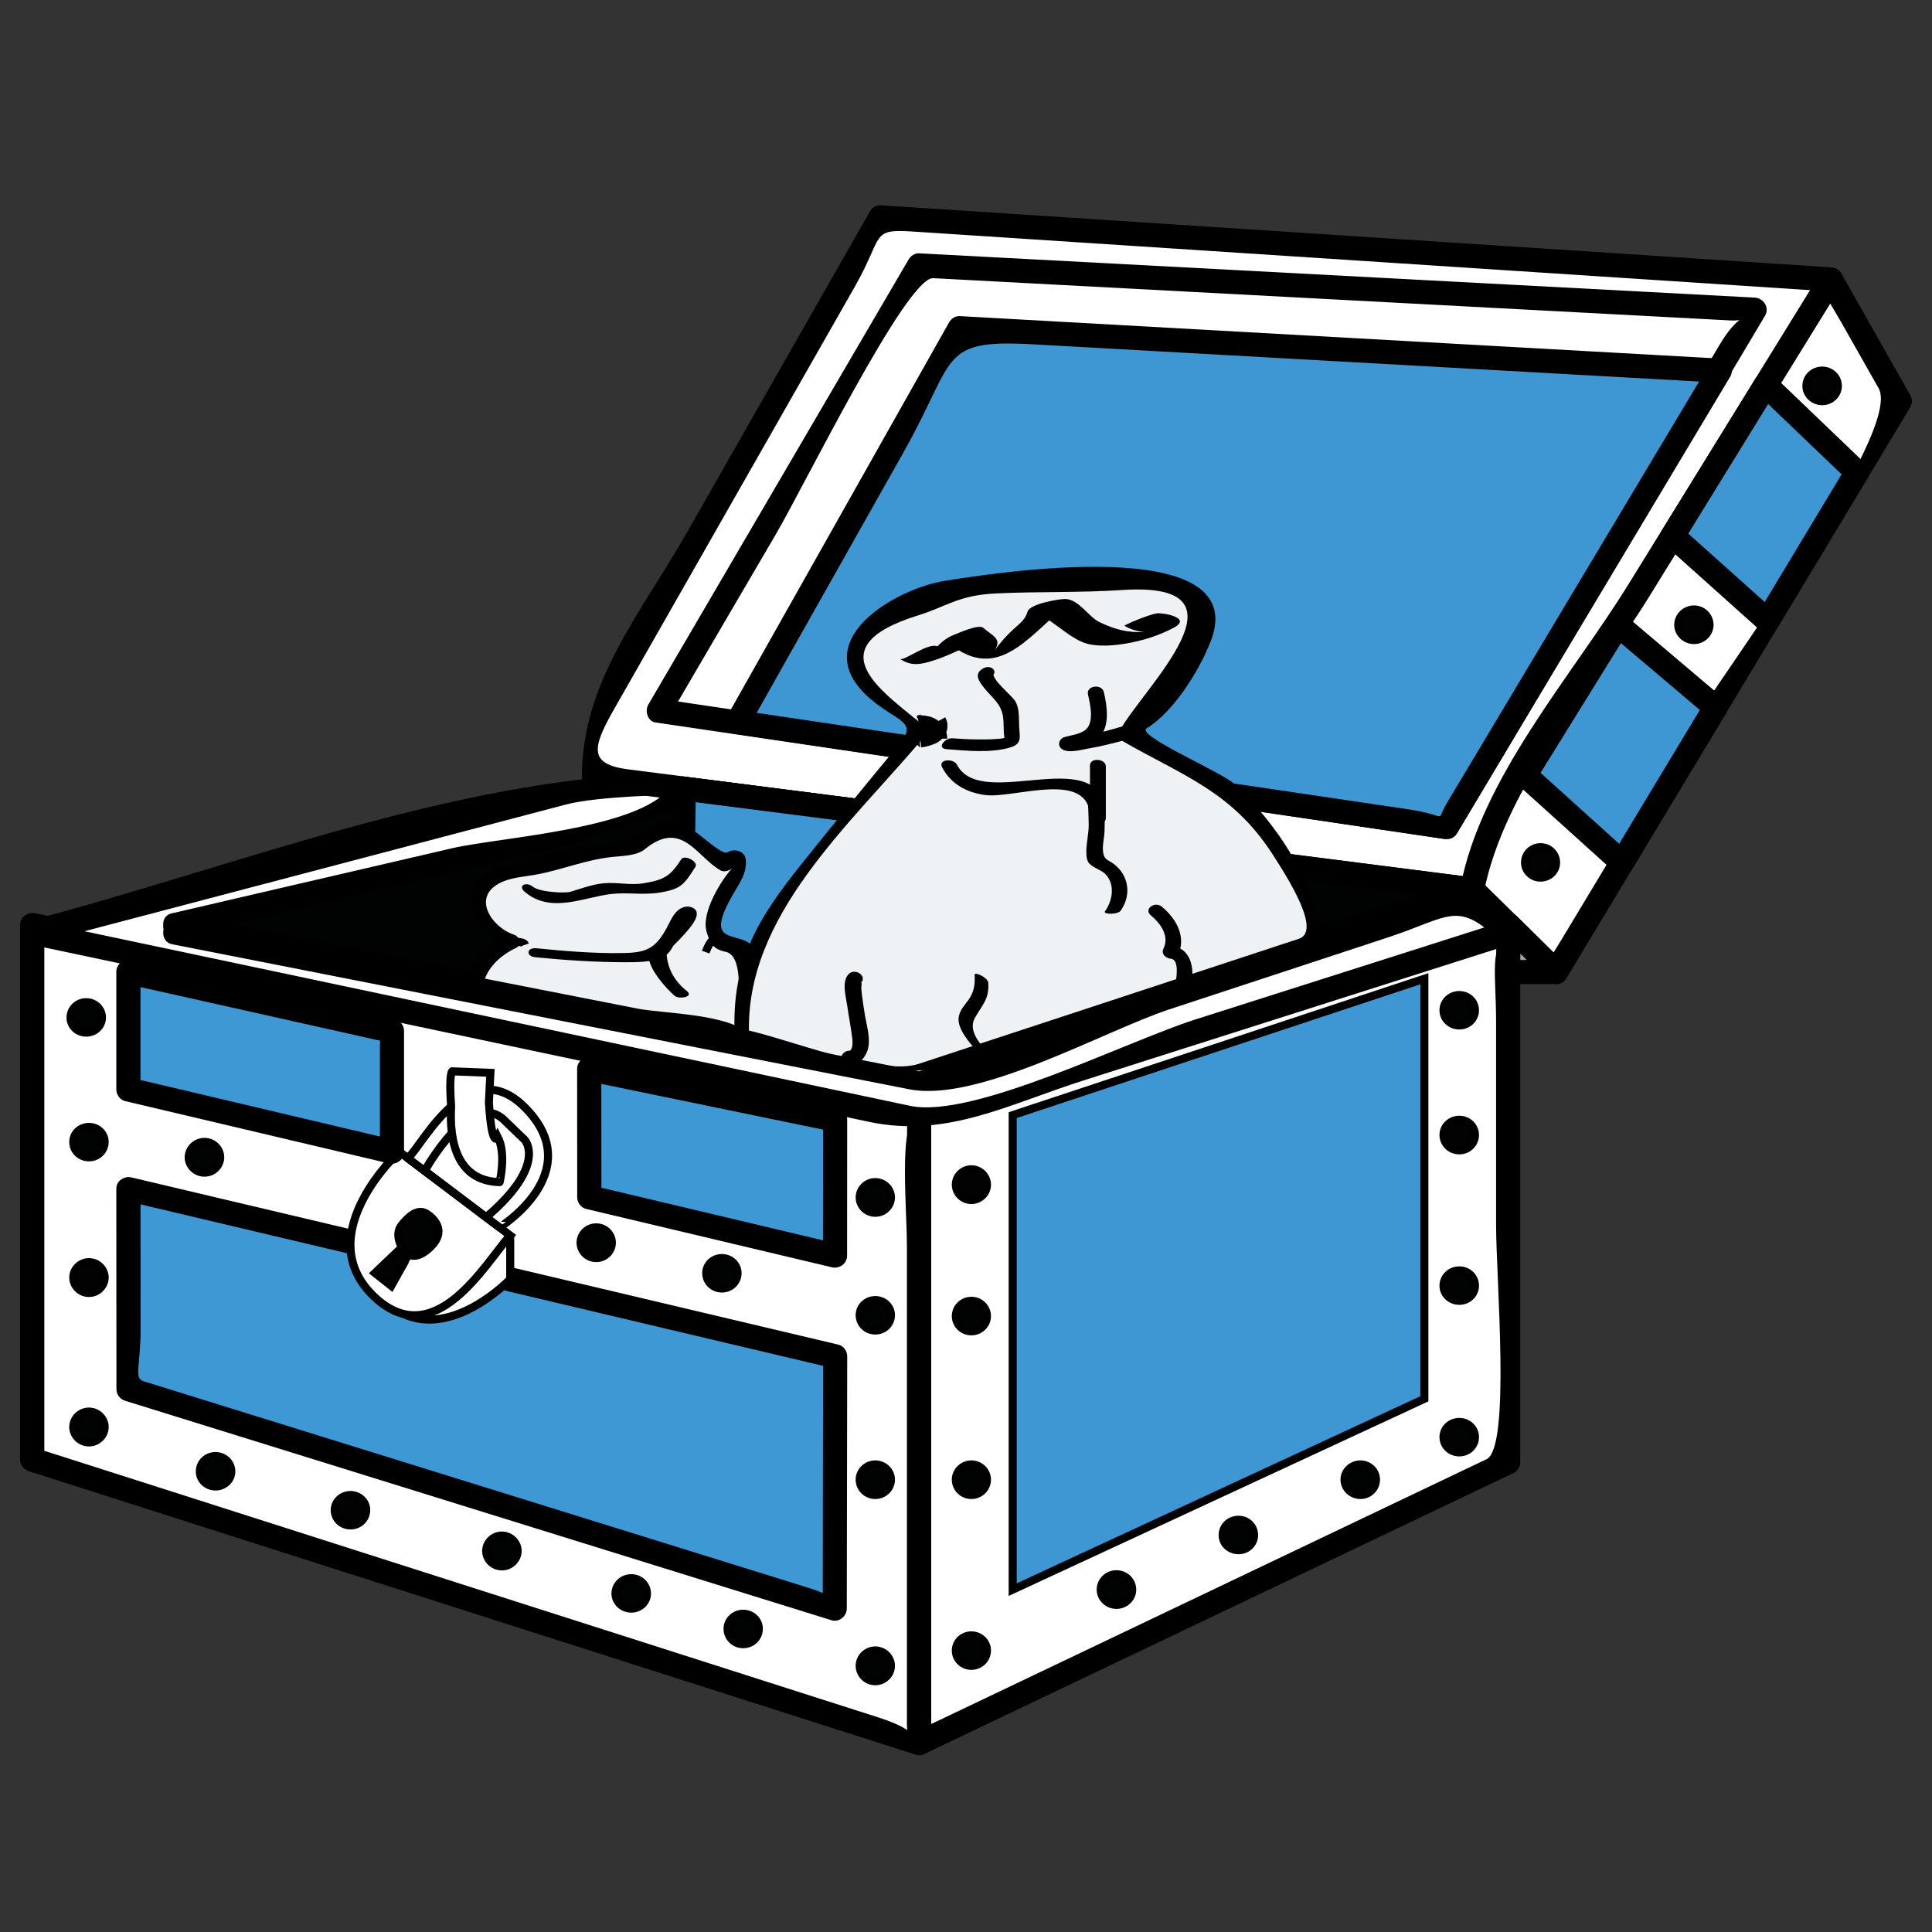 <?xml version="1.0" encoding="utf-8"?>
<!-- Generator: Adobe Illustrator 15.0.0, SVG Export Plug-In . SVG Version: 6.00 Build 0)  -->
<!DOCTYPE svg PUBLIC "-//W3C//DTD SVG 1.1//EN" "http://www.w3.org/Graphics/SVG/1.1/DTD/svg11.dtd">
<svg version="1.1" id="Layer_1" xmlns="http://www.w3.org/2000/svg" xmlns:xlink="http://www.w3.org/1999/xlink" x="0px" y="0px"
	 width="60px" height="60px" viewBox="0 0 60 60" enable-background="new 0 0 60 60" xml:space="preserve">
<rect x="0" y="0" width="60" height="60" fill="#333333" stroke="none"/>
<g>
	<polygon fill="#FFFFFF" points="1,28.725 1,45.33 28.544,54.134 28.544,34.549 	"/>
	<g>
		<path d="M0.625,28.725c0,5.535,0,11.07,0,16.605c0,0.172,0.115,0.311,0.275,0.361c9.181,2.935,18.362,5.869,27.544,8.804
			c0.234,0.075,0.475-0.125,0.475-0.361c0-6.528,0-13.057,0-19.585c0-0.159-0.113-0.327-0.275-0.361
			c-9.181-1.941-18.363-3.883-27.544-5.825c-0.472-0.1-0.672,0.624-0.199,0.723c8.143,1.722,16.286,3.444,24.429,5.166
			c1.023,0.216,2.047,0.433,3.071,0.649c-0.483-0.103-0.231,2.882-0.231,3.878c0,4.936,0,9.871,0,14.806
			c0,0.479,0.556,0.213-0.922-0.259c-2.008-0.643-4.016-1.284-6.024-1.926c-5.273-1.686-10.546-3.371-15.819-5.057
			c-1.312-0.419-2.625-0.839-3.937-1.258c-0.594-0.19-0.091,0.344-0.091-0.058c0-0.958,0-1.917,0-2.875c0-4.477,0-8.952,0-13.429
			C1.375,28.241,0.625,28.241,0.625,28.725z"/>
	</g>
</g>
<g>
	<polygon fill="#3E98D4" points="3.987,36.928 3.991,43.143 25.923,49.957 25.936,42.12 	"/>
	<g>
		<path d="M3.612,36.928c0.001,2.071,0.003,4.144,0.004,6.215c0,0.171,0.115,0.312,0.275,0.361
			c7.311,2.271,14.621,4.543,21.932,6.814c0.234,0.073,0.474-0.124,0.475-0.361c0.004-2.612,0.008-5.225,0.013-7.837
			c0-0.162-0.114-0.323-0.275-0.361c-7.316-1.731-14.633-3.462-21.949-5.192c-0.47-0.111-0.67,0.611-0.199,0.723
			c5.165,1.222,10.33,2.444,15.495,3.666c2.096,0.495,4.191,0.991,6.287,1.487c0.181,0.043-0.107-0.55-0.108,0.112
			c-0.001,0.616-0.002,1.233-0.003,1.851c-0.002,1.706-0.005,3.412-0.008,5.117c0,0.233,0.702,0.144-0.468-0.22
			c-1.041-0.323-2.081-0.646-3.121-0.97c-3.383-1.051-6.766-2.103-10.148-3.153c-2.456-0.763-4.913-1.526-7.369-2.289
			c-0.293-0.092-0.077-0.49-0.078-1.616c-0.001-1.448-0.002-2.897-0.003-4.347C4.361,36.444,3.611,36.444,3.612,36.928z"/>
	</g>
</g>
<path fill="#FFFFFF" stroke="#000000" stroke-width="0.25" stroke-miterlimit="10" d="M15.845,38.368v1.358
	c0,0-1.752,1.842-3.351,1.064"/>
<path fill="#FFFFFF" stroke="#000000" stroke-width="0.25" stroke-miterlimit="10" d="M15.845,38.368l-3.446-2.601
	c0,0-2.75,2.52-0.84,4.443C13.475,42.12,15.081,39.208,15.845,38.368z"/>
<path fill="#010202" stroke="#000000" stroke-width="0.25" stroke-miterlimit="10" d="M12.479,38.74c0,0-0.229-0.396-0.021-0.674
	c0.214-0.275,0.516-0.562,0.804-0.365c0.288,0.189,0.563,0.564,0.132,1c-0.429,0.438-0.678,0.266-0.696,0.266
	c-0.018,0.012-0.547,0.967-0.547,0.967l-0.506-0.4L12.479,38.74z"/>
<g>
	<g>
		<path fill="#FFFFFF" d="M16.34,34.433c-1.91-1.99-3.478,1.684-3.709,1.511c0.101,0.075,0.961,0.724,1.718,1.295l-1.157-0.877
			c0,0,1.382-2.527,2.436-1.605l0.667,0.643c0,0,0.72,0.771-1.198,2.403c0.25,0.188,0.417,0.315,0.417,0.315
			S18.257,36.418,16.34,34.433z M15.095,37.804c0-0.001,0.001-0.001,0.002-0.002c-0.207-0.155-0.468-0.353-0.748-0.563
			L15.095,37.804z"/>
	</g>
	<g>
		<path fill="none" stroke="#000000" stroke-width="0.25" stroke-miterlimit="10" d="M16.34,34.433
			c-1.91-1.99-3.478,1.684-3.709,1.511c0.101,0.075,0.961,0.724,1.718,1.295l-1.157-0.877c0,0,1.382-2.527,2.436-1.605l0.667,0.643
			c0,0,0.72,0.771-1.198,2.403c0.25,0.188,0.417,0.315,0.417,0.315S18.257,36.418,16.34,34.433z M15.095,37.804
			c0-0.001,0.001-0.001,0.002-0.002c-0.207-0.155-0.468-0.353-0.748-0.563L15.095,37.804z"/>
	</g>
</g>
<g>
	<polygon fill="#3E98D4" points="3.987,30.187 3.987,33.835 12.172,35.768 12.172,32.017 	"/>
	<g>
		<path d="M3.612,30.187c0,1.216,0,2.433,0,3.648c0,0.162,0.114,0.323,0.275,0.361c2.729,0.645,5.457,1.289,8.186,1.933
			c0.236,0.056,0.475-0.11,0.475-0.361c0-1.25,0-2.501,0-3.751c0-0.16-0.114-0.325-0.275-0.361c-2.729-0.61-5.457-1.221-8.186-1.83
			c-0.471-0.105-0.671,0.617-0.199,0.723c2.2,0.492,4.399,0.984,6.599,1.476c0.449,0.101,0.897,0.201,1.346,0.301
			c0.382,0.086-0.035-0.563-0.035,0.166c0,1.092,0,2.185,0,3.277c0.158-0.12,0.316-0.241,0.475-0.361
			c-2.112-0.499-4.225-0.998-6.337-1.497c-0.493-0.116-0.986-0.232-1.479-0.349c-0.631-0.149-0.094,0.41-0.094-0.026
			c0-1.116,0-2.231,0-3.348C4.362,29.703,3.612,29.703,3.612,30.187z"/>
	</g>
</g>
<g>
	<polygon fill="#3E98D4" points="18.298,33.201 18.302,37.184 25.933,38.995 25.936,34.775 	"/>
	<g>
		<path d="M17.923,33.201c0.001,1.327,0.002,2.655,0.003,3.982c0,0.162,0.114,0.323,0.275,0.361
			c2.543,0.604,5.087,1.208,7.631,1.812c0.236,0.057,0.475-0.111,0.475-0.361c0.001-1.406,0.002-2.813,0.003-4.22
			c0-0.158-0.113-0.328-0.275-0.361c-2.546-0.525-5.092-1.05-7.638-1.574c-0.472-0.098-0.673,0.625-0.199,0.723
			c2.129,0.439,4.259,0.878,6.389,1.317c0.374,0.076,0.747,0.153,1.12,0.23c0.334,0.069-0.146-0.496-0.146-0.228
			c0,0.243,0,0.486,0,0.729c-0.001,1.127-0.002,2.255-0.003,3.383c0.158-0.12,0.316-0.241,0.475-0.361
			c-2.127-0.506-4.255-1.011-6.383-1.516c-0.373-0.089-0.747-0.177-1.12-0.266c-0.302-0.071,0.146,0.003,0.147,0.302
			c0-0.197,0-0.396,0-0.593c-0.001-1.12-0.002-2.24-0.003-3.36C18.673,32.718,17.923,32.718,17.923,33.201z"/>
	</g>
</g>
<path fill="#FFFFFF" stroke="#000000" stroke-width="0.25" stroke-miterlimit="10" d="M15.459,35.311c0,0-0.181,0.424-0.276-1.074
	l0.047-0.92l-1.187-0.046c0,0-0.107,0.057-0.033,1.082c-0.065,1.159,0.217,2.324,1.506,2.359
	C15.518,36.712,15.73,35.84,15.459,35.311z"/>
<g>
	<polygon fill="#FFFFFF" points="28.544,34.549 46.836,28.725 46.836,45.411 28.544,54.134 	"/>
	<g>
		<path d="M28.644,34.91c6.076-1.935,12.152-3.869,18.229-5.804c-0.635,0.202-0.411,1.161-0.411,2.596c0,2.108,0,4.218,0,6.326
			c0,1.694,0.458,6.929-0.295,7.288c-3.33,1.588-6.659,3.176-9.989,4.764c-1.814,0.865-3.63,1.73-5.445,2.597
			c-0.514,0.245-1.027,0.49-1.542,0.735c-1.141,0.544-0.271,0.066-0.271,0.658c0-6.508,0-13.015,0-19.521c0-0.483-0.75-0.483-0.75,0
			c0,6.528,0,13.057,0,19.585c0,0.303,0.314,0.443,0.564,0.324c6.097-2.908,12.194-5.815,18.292-8.723
			c0.116-0.056,0.186-0.201,0.186-0.324c0-5.563,0-11.124,0-16.687c0-0.236-0.24-0.436-0.475-0.362
			c-6.098,1.942-12.194,3.883-18.292,5.825C27.985,34.333,28.182,35.058,28.644,34.91z"/>
	</g>
</g>
<g>
	<polygon fill="#FFFFFF" points="46.836,28.959 45.72,27.855 28.544,33.505 5.437,28.959 20.895,25.37 21.433,24.368 18.446,24.368 
		1,28.959 28.544,34.784 	"/>
	<g>
		<path d="M47.102,28.694c-0.372-0.368-0.744-0.736-1.116-1.104c-0.092-0.091-0.239-0.138-0.365-0.097
			c-5.05,1.661-10.099,3.322-15.147,4.984c-3.978,1.307-9.12-0.768-13.383-1.607c-3.091-0.607-6.182-1.215-9.272-1.823
			c-0.743-0.146-1.486-0.292-2.229-0.438c0.956,0.188-0.689,0.861,0.612,0.559c0.583-0.136,1.167-0.271,1.751-0.407
			c3.288-0.764,6.577-1.527,9.865-2.291c1.875-0.436,3.041-0.238,3.939-1.912c0.133-0.248-0.032-0.564-0.324-0.564
			c-6.912,0-13.879,2.854-20.532,4.605c-0.348,0.092-0.37,0.646,0,0.724c8.695,1.838,17.39,3.678,26.084,5.516
			c2.417,0.512,4.312-0.537,6.684-1.291c4.422-1.408,8.845-2.816,13.267-4.225c0.459-0.146,0.263-0.871-0.199-0.724
			c-3.206,1.021-6.413,2.042-9.619,3.063c-2.158,0.688-6.898,3.094-8.857,2.68c-8.218-1.738-16.437-3.475-24.655-5.214
			c-0.82-0.173-1.641-0.346-2.461-0.52c0.729,0.154-0.497,0.833,0.922,0.459c0.831-0.218,1.662-0.437,2.493-0.656
			c4.34-1.142,8.681-2.285,13.021-3.427c0.995-0.262,3.253-0.291,3.26-0.304c-0.487,0.908-3.063,1.03-4.052,1.26
			c-3.817,0.886-7.634,1.772-11.451,2.659c-0.352,0.082-0.366,0.651,0,0.724c7.634,1.502,15.268,3.004,22.901,4.506
			c2.146,0.422,6.07-1.824,8.074-2.482c2.274-0.748,4.549-1.498,6.823-2.245c1.868-0.615,2.135-1.162,3.435,0.125
			C46.915,29.565,47.445,29.035,47.102,28.694z"/>
	</g>
</g>
<path fill="#010202" stroke="#000000" stroke-width="0.25" stroke-miterlimit="10" d="M30.651,36.792
	c0,0.257-0.219,0.476-0.484,0.476c-0.267,0-0.483-0.219-0.483-0.476c0-0.261,0.217-0.479,0.483-0.479
	C30.433,36.313,30.651,36.531,30.651,36.792z"/>
<path fill="#010202" stroke="#000000" stroke-width="0.25" stroke-miterlimit="10" d="M27.669,37.189
	c0,0.257-0.216,0.475-0.487,0.475c-0.268,0-0.484-0.218-0.484-0.475c0-0.262,0.216-0.478,0.484-0.478
	C27.453,36.712,27.669,36.928,27.669,37.189z"/>
<path fill="#010202" stroke="#000000" stroke-width="0.25" stroke-miterlimit="10" d="M27.669,40.841
	c0,0.27-0.216,0.479-0.487,0.479c-0.268,0-0.484-0.209-0.484-0.479c0-0.256,0.216-0.466,0.484-0.466
	C27.453,40.375,27.669,40.585,27.669,40.841z"/>
<path fill="#010202" stroke="#000000" stroke-width="0.25" stroke-miterlimit="10" d="M27.669,45.95
	c0,0.266-0.216,0.479-0.487,0.479c-0.268,0-0.484-0.213-0.484-0.479c0-0.258,0.216-0.471,0.484-0.471
	C27.453,45.479,27.669,45.692,27.669,45.95z"/>
<path fill="#010202" stroke="#000000" stroke-width="0.25" stroke-miterlimit="10" d="M27.669,51.733
	c0,0.26-0.216,0.479-0.487,0.479c-0.268,0-0.484-0.219-0.484-0.479c0-0.258,0.216-0.477,0.484-0.477
	C27.453,51.257,27.669,51.476,27.669,51.733z"/>
<path fill="#010202" stroke="#000000" stroke-width="0.25" stroke-miterlimit="10" d="M23.567,50.583
	c0,0.269-0.216,0.479-0.489,0.479c-0.266,0-0.483-0.21-0.483-0.479c0-0.258,0.218-0.467,0.483-0.467
	C23.351,50.116,23.567,50.325,23.567,50.583z"/>
<path fill="#010202" stroke="#000000" stroke-width="0.25" stroke-miterlimit="10" d="M20.092,49.491
	c0,0.256-0.217,0.466-0.489,0.466c-0.267,0-0.489-0.21-0.489-0.466c0-0.27,0.223-0.479,0.489-0.479
	C19.875,49.013,20.092,49.222,20.092,49.491z"/>
<path fill="#010202" stroke="#000000" stroke-width="0.25" stroke-miterlimit="10" d="M16.076,48.167
	c0,0.258-0.222,0.479-0.489,0.479c-0.271,0-0.489-0.221-0.489-0.479c0-0.257,0.218-0.479,0.489-0.479
	C15.854,47.688,16.076,47.91,16.076,48.167z"/>
<path fill="#010202" stroke="#000000" stroke-width="0.25" stroke-miterlimit="10" d="M11.373,46.896
	c0,0.269-0.22,0.478-0.489,0.478c-0.269,0-0.489-0.209-0.489-0.478c0-0.258,0.221-0.467,0.489-0.467
	C11.153,46.429,11.373,46.638,11.373,46.896z"/>
<path fill="#010202" stroke="#000000" stroke-width="0.25" stroke-miterlimit="10" d="M7.184,45.698
	c0,0.257-0.223,0.466-0.489,0.466c-0.272,0-0.49-0.209-0.49-0.466c0-0.27,0.218-0.479,0.49-0.479
	C6.961,45.22,7.184,45.429,7.184,45.698z"/>
<path fill="#010202" stroke="#000000" stroke-width="0.25" stroke-miterlimit="10" d="M3.251,44.317
	c0,0.258-0.221,0.479-0.487,0.479c-0.272,0-0.489-0.221-0.489-0.479c0-0.257,0.217-0.479,0.489-0.479
	C3.031,43.839,3.251,44.061,3.251,44.317z"/>
<path fill="#010202" stroke="#000000" stroke-width="0.25" stroke-miterlimit="10" d="M3.251,39.676
	c0,0.257-0.221,0.479-0.487,0.479c-0.272,0-0.489-0.222-0.489-0.479s0.217-0.479,0.489-0.479
	C3.031,39.197,3.251,39.419,3.251,39.676z"/>
<path fill="#010202" stroke="#000000" stroke-width="0.25" stroke-miterlimit="10" d="M3.251,35.463c0,0.27-0.221,0.479-0.487,0.479
	c-0.272,0-0.489-0.209-0.489-0.479c0-0.256,0.217-0.466,0.489-0.466C3.031,34.997,3.251,35.207,3.251,35.463z"/>
<path fill="#010202" stroke="#000000" stroke-width="0.25" stroke-miterlimit="10" d="M6.839,35.941c0,0.257-0.217,0.477-0.49,0.477
	c-0.266,0-0.489-0.22-0.489-0.477c0-0.26,0.223-0.479,0.489-0.479C6.622,35.463,6.839,35.682,6.839,35.941z"/>
<path fill="#010202" stroke="#000000" stroke-width="0.25" stroke-miterlimit="10" d="M19.002,38.592
	c0,0.262-0.216,0.479-0.486,0.479s-0.486-0.217-0.486-0.479c0-0.257,0.216-0.475,0.486-0.475S19.002,38.335,19.002,38.592z"/>
<path fill="#010202" stroke="#000000" stroke-width="0.25" stroke-miterlimit="10" d="M22.906,39.537
	c0,0.269-0.219,0.479-0.485,0.479c-0.273,0-0.489-0.21-0.489-0.479c0-0.258,0.216-0.467,0.489-0.467
	C22.687,39.07,22.906,39.279,22.906,39.537z"/>
<path fill="#010202" stroke="#000000" stroke-width="0.25" stroke-miterlimit="10" d="M3.167,31.603
	c0,0.257-0.222,0.466-0.488,0.466c-0.273,0-0.489-0.209-0.489-0.466c0-0.269,0.216-0.479,0.489-0.479
	C2.945,31.124,3.167,31.334,3.167,31.603z"/>
<path fill="#010202" stroke="#000000" stroke-width="0.25" stroke-miterlimit="10" d="M30.651,40.875
	c0,0.258-0.219,0.471-0.484,0.471c-0.267,0-0.483-0.213-0.483-0.471c0-0.266,0.217-0.478,0.483-0.478
	C30.433,40.397,30.651,40.609,30.651,40.875z"/>
<path fill="#010202" stroke="#000000" stroke-width="0.25" stroke-miterlimit="10" d="M30.651,45.95
	c0,0.266-0.219,0.479-0.484,0.479c-0.267,0-0.483-0.213-0.483-0.479c0-0.258,0.217-0.471,0.483-0.471
	C30.433,45.479,30.651,45.692,30.651,45.95z"/>
<path fill="#010202" stroke="#000000" stroke-width="0.25" stroke-miterlimit="10" d="M30.651,51.257
	c0,0.268-0.219,0.477-0.484,0.477c-0.267,0-0.483-0.209-0.483-0.477c0-0.259,0.217-0.469,0.483-0.469
	C30.433,50.788,30.651,50.998,30.651,51.257z"/>
<path fill="#010202" stroke="#000000" stroke-width="0.25" stroke-miterlimit="10" d="M35.162,49.368
	c0,0.257-0.217,0.473-0.489,0.473c-0.273,0-0.49-0.216-0.49-0.473c0-0.264,0.217-0.479,0.49-0.479
	C34.945,48.89,35.162,49.104,35.162,49.368z"/>
<path fill="#010202" stroke="#000000" stroke-width="0.25" stroke-miterlimit="10" d="M38.947,47.676
	c0,0.258-0.216,0.467-0.482,0.467c-0.279,0-0.495-0.209-0.495-0.467c0-0.269,0.216-0.479,0.495-0.479
	C38.731,47.197,38.947,47.407,38.947,47.676z"/>
<path fill="#010202" stroke="#000000" stroke-width="0.25" stroke-miterlimit="10" d="M42.733,45.95
	c0,0.266-0.217,0.479-0.483,0.479c-0.271,0-0.495-0.213-0.495-0.479c0-0.258,0.225-0.471,0.495-0.471
	C42.517,45.479,42.733,45.692,42.733,45.95z"/>
<path fill="#010202" stroke="#000000" stroke-width="0.25" stroke-miterlimit="10" d="M45.807,44.63
	c0,0.266-0.217,0.475-0.485,0.475c-0.276,0-0.493-0.209-0.493-0.475c0-0.261,0.217-0.47,0.493-0.47
	C45.59,44.16,45.807,44.369,45.807,44.63z"/>
<path fill="#010202" stroke="#000000" stroke-width="0.25" stroke-miterlimit="10" d="M45.807,39.93
	c0,0.259-0.217,0.468-0.485,0.468c-0.276,0-0.493-0.209-0.493-0.468c0-0.268,0.217-0.477,0.493-0.477
	C45.59,39.453,45.807,39.662,45.807,39.93z"/>
<path fill="#010202" stroke="#000000" stroke-width="0.25" stroke-miterlimit="10" d="M45.807,35.246
	c0,0.266-0.217,0.479-0.485,0.479c-0.276,0-0.493-0.213-0.493-0.479c0-0.257,0.217-0.471,0.493-0.471
	C45.59,34.775,45.807,34.989,45.807,35.246z"/>
<path fill="#010202" stroke="#000000" stroke-width="0.25" stroke-miterlimit="10" d="M45.807,31.377c0,0.261-0.217,0.47-0.485,0.47
	c-0.276,0-0.493-0.209-0.493-0.47c0-0.266,0.217-0.475,0.493-0.475C45.59,30.902,45.807,31.111,45.807,31.377z"/>
<g>
	<polygon fill="#FFFFFF" points="45.72,27.62 48.326,30.187 59,12.459 56.858,8.678 45.87,26.479 	"/>
	<g>
		<path d="M45.454,27.885c0.869,0.855,1.738,1.711,2.606,2.567c0.174,0.171,0.464,0.132,0.59-0.076
			c3.558-5.909,7.115-11.818,10.674-17.728c0.069-0.116,0.065-0.263,0-0.379c-0.714-1.26-1.428-2.521-2.142-3.781
			c-0.143-0.25-0.503-0.235-0.648,0c-2.2,3.565-4.4,7.129-6.601,10.694c-1.577,2.555-4.188,5.394-4.589,8.438
			c-0.063,0.479,0.688,0.472,0.75,0c0.484-3.675,4.348-7.834,6.26-10.933c1.352-2.189,2.703-4.378,4.055-6.568
			c0.25-0.405,0.5-0.81,0.749-1.214c-0.391,0.634-0.597,0.01,0.054,1.158c0.377,0.665,0.753,1.329,1.13,1.994
			c0.766,1.353-4.939,8.97-6.078,10.862c-1.243,2.064-2.486,4.129-3.729,6.194c-0.593,0.985-0.33,0.427-0.087,0.666
			c-0.821-0.808-1.642-1.616-2.462-2.424C45.64,27.016,45.109,27.545,45.454,27.885z"/>
	</g>
</g>
<path fill="#010202" stroke="#000000" stroke-width="0.25" stroke-miterlimit="10" d="M48.326,26.788
	c0,0.258-0.217,0.467-0.483,0.467s-0.482-0.209-0.482-0.467c0-0.268,0.216-0.478,0.482-0.478S48.326,26.521,48.326,26.788z"/>
<path fill="#010202" stroke="#000000" stroke-width="0.25" stroke-miterlimit="10" d="M53.091,19.406
	c0,0.256-0.217,0.472-0.483,0.472s-0.489-0.216-0.489-0.472c0-0.265,0.223-0.479,0.489-0.479S53.091,19.142,53.091,19.406z"/>
<path fill="#010202" stroke="#000000" stroke-width="0.25" stroke-miterlimit="10" d="M57.077,11.985
	c0,0.26-0.217,0.474-0.484,0.474c-0.277,0-0.494-0.214-0.494-0.474c0-0.263,0.217-0.476,0.494-0.476
	C56.86,11.51,57.077,11.723,57.077,11.985z"/>
<g>
	<polygon fill="#A5A4A4" points="48.326,30.187 46.836,30.187 46.851,28.725 	"/>
	<g>
		<path d="M48.326,29.812c-0.497,0-0.993,0-1.49,0c0.125,0.125,0.25,0.25,0.375,0.375c0.005-0.487,0.01-0.975,0.015-1.462
			c-0.214,0.088-0.427,0.177-0.641,0.265c0.492,0.488,0.984,0.975,1.476,1.462c0.345,0.34,0.875-0.19,0.531-0.531
			c-0.492-0.487-0.984-0.974-1.476-1.461c-0.234-0.231-0.638-0.062-0.641,0.265c-0.005,0.487-0.01,0.975-0.015,1.462
			c-0.002,0.204,0.172,0.375,0.375,0.375c0.497,0,0.993,0,1.49,0C48.81,30.562,48.81,29.812,48.326,29.812z"/>
	</g>
</g>
<g>
	<polygon fill="#FFFFFF" points="45.72,27.62 18.446,24.133 18.446,22.361 27.342,6.75 56.858,8.678 45.973,26.311 	"/>
	<g>
		<path d="M45.72,27.245c-8.735-1.117-17.471-2.234-26.206-3.351c-1.246-0.16-1.126-0.672-0.438-1.879
			c1.135-1.991,2.27-3.983,3.405-5.975c1.354-2.377,2.709-4.754,4.063-7.131c0.912-1.6,0.475-1.805,1.811-1.718
			c9.376,0.612,18.752,1.225,28.128,1.837c0.657,0.043,0.089-0.599-0.07-0.342c-0.404,0.655-0.809,1.31-1.212,1.964
			c-1.54,2.494-3.079,4.987-4.618,7.48c-1.778,2.881-4.571,6.01-5.224,9.39c-0.092,0.472,0.631,0.674,0.723,0.199
			c0.633-3.275,3.421-6.412,5.148-9.211c1.984-3.214,3.969-6.428,5.953-9.642c0.157-0.256-0.052-0.547-0.324-0.564
			C47.02,7.66,37.181,7.018,27.342,6.375c-0.128-0.008-0.262,0.077-0.324,0.186c-1.89,3.316-3.78,6.633-5.669,9.949
			c-1.459,2.561-3.278,4.664-3.278,7.623c0,0.224,0.172,0.349,0.375,0.375c9.091,1.163,18.183,2.325,27.273,3.487
			C46.198,28.056,46.192,27.306,45.72,27.245z"/>
	</g>
</g>
<g>
	<polygon fill="#FFFFFF" points="44.925,25.687 20.455,22.073 28.544,8.241 54.489,9.616 	"/>
	<g>
		<path d="M45.024,25.325c-7.61-1.124-15.222-2.248-22.833-3.371c-0.48-0.071-0.961-0.142-1.441-0.213c0,0-0.118,0.771,0.35-0.028
			c1-1.709,1.999-3.418,2.999-5.128c0.902-1.542,4.061-7.99,4.882-7.946c8.249,0.438,16.497,0.875,24.746,1.312
			c0.962,0.051,0.504-0.633-0.316,0.745c-1.096,1.842-2.191,3.683-3.287,5.524c-1.841,3.093-3.682,6.186-5.522,9.278
			c-0.247,0.417,0.401,0.794,0.648,0.379c3.188-5.357,6.376-10.714,9.564-16.071c0.151-0.255-0.047-0.55-0.324-0.564
			c-8.648-0.458-17.297-0.917-25.945-1.375c-0.13-0.007-0.26,0.076-0.324,0.186c-2.696,4.611-5.393,9.222-8.089,13.833
			c-0.111,0.19-0.021,0.515,0.224,0.551c8.157,1.204,16.313,2.409,24.47,3.613C45.298,26.118,45.502,25.396,45.024,25.325z"/>
	</g>
</g>
<g>
	<polygon fill="#3E97D3" points="22.906,22.427 29.804,10.191 53.408,11.51 44.925,25.687 	"/>
	<g>
		<path d="M23.229,22.616c1.608-2.853,3.217-5.706,4.825-8.559c1.685-2.989,1.078-3.529,4.079-3.361
			c4.132,0.23,8.264,0.461,12.396,0.692c1.967,0.11,3.934,0.22,5.9,0.33c0.723,0.041,1.446,0.081,2.169,0.121
			c1.199,0.067,0.147,0.047,0.446-0.453c-1.819,3.04-3.639,6.08-5.458,9.12c-0.883,1.476-1.766,2.951-2.648,4.427
			c-0.388,0.647,0.124,0.397-1.202,0.201c-6.91-1.023-13.82-2.046-20.731-3.069c-0.473-0.07-0.676,0.653-0.199,0.724
			c7.339,1.086,14.679,2.173,22.019,3.26c0.171,0.025,0.329-0.015,0.424-0.172c2.827-4.726,5.655-9.451,8.483-14.177
			c0.152-0.255-0.048-0.549-0.324-0.564c-7.868-0.439-15.736-0.879-23.604-1.319c-0.128-0.007-0.262,0.076-0.324,0.186
			c-2.299,4.079-4.598,8.157-6.897,12.236C22.344,22.659,22.992,23.037,23.229,22.616z"/>
	</g>
</g>
<polygon fill="#3E97D3" stroke="#000000" stroke-width="0.25" stroke-miterlimit="10" points="31.45,34.631 31.45,49.368 
	44.235,43.441 44.235,30.395 "/>
<g>
	<polygon fill="#3E97D3" points="47.36,24.069 50.372,26.788 53.275,21.97 50.249,19.406 	"/>
	<g>
		<path d="M47.095,24.334c1.004,0.906,2.008,1.813,3.012,2.719c0.181,0.163,0.46,0.139,0.59-0.076
			c0.968-1.606,1.936-3.212,2.903-4.818c0.081-0.135,0.067-0.348-0.059-0.455c-1.009-0.854-2.018-1.709-3.026-2.563
			c-0.187-0.158-0.454-0.142-0.59,0.076c-0.963,1.555-1.926,3.109-2.889,4.663c-0.255,0.413,0.394,0.789,0.648,0.379
			c0.963-1.555,1.926-3.109,2.889-4.663c-0.196,0.025-0.393,0.05-0.59,0.076c0.612,0.518,1.224,1.037,1.836,1.555
			c0.341,0.289,0.682,0.578,1.023,0.867c0.291,0.247,0.24-0.531-0.042-0.063c-0.917,1.523-1.835,3.046-2.753,4.568
			c0.196-0.025,0.393-0.05,0.59-0.076c-1.004-0.906-2.008-1.813-3.012-2.719C47.268,23.481,46.735,24.01,47.095,24.334z"/>
	</g>
</g>
<g>
	<polygon fill="#3E97D3" points="51.948,16.642 54.894,19.278 57.669,14.667 54.837,11.954 	"/>
	<g>
		<path d="M51.683,16.907c0.982,0.879,1.964,1.758,2.945,2.637c0.181,0.162,0.46,0.14,0.59-0.076
			c0.925-1.537,1.85-3.074,2.775-4.611c0.085-0.142,0.062-0.339-0.059-0.455c-0.944-0.904-1.889-1.809-2.832-2.713
			c-0.178-0.17-0.461-0.133-0.59,0.076c-0.963,1.563-1.926,3.125-2.889,4.688c-0.254,0.413,0.395,0.79,0.648,0.379
			c0.963-1.563,1.926-3.125,2.889-4.688c-0.196,0.025-0.393,0.05-0.59,0.076c0.573,0.548,1.146,1.097,1.718,1.645
			c0.319,0.306,0.639,0.612,0.958,0.917c0.273,0.262,0.231-0.526-0.056-0.048c-0.874,1.452-1.748,2.904-2.622,4.355
			c0.196-0.025,0.393-0.05,0.59-0.076c-0.982-0.879-1.964-1.758-2.945-2.637C51.854,16.055,51.322,16.583,51.683,16.907z"/>
	</g>
</g>
<g>
	<polygon fill="#010202" points="5.437,28.725 20.895,25.135 21.236,24.492 45.72,27.62 28.544,33.271 	"/>
	<g>
		<path d="M5.536,29.086c3.817-0.886,7.634-1.772,11.451-2.659c1.279-0.297,4.28-1.556,5.006-1.463
			c7.843,1.002,15.687,2.004,23.531,3.006c0.177,0.022,0.282-0.773-0.453-0.531c-0.711,0.234-1.423,0.468-2.134,0.703
			c-2.274,0.748-4.549,1.496-6.823,2.244c-2.296,0.756-6.085,2.796-8.262,2.367c-7.438-1.463-14.876-2.927-22.315-4.39
			c-0.472-0.093-0.674,0.63-0.199,0.723c7.551,1.485,15.102,2.972,22.653,4.457c1.951,0.384,4.719-1.248,6.524-1.842
			c3.769-1.24,7.537-2.479,11.306-3.719c0.426-0.14,0.309-0.685-0.1-0.737c-8.161-1.042-16.322-2.085-24.484-3.128
			c-0.123-0.016-0.269,0.082-0.324,0.186c-0.763,1.439-5.331,1.681-6.882,2.042c-2.897,0.673-5.795,1.346-8.693,2.019
			C4.866,28.472,5.065,29.195,5.536,29.086z"/>
	</g>
</g>
<g>
	<polygon fill="#3E97D3" points="21.236,24.492 21.135,31.816 37.845,26.618 	"/>
	<g>
		<path d="M20.861,24.492c-0.034,2.441-0.067,4.883-0.101,7.324c-0.003,0.238,0.243,0.434,0.475,0.361
			c5.57-1.732,11.14-3.465,16.71-5.198c0.431-0.134,0.304-0.685-0.1-0.737c-5.536-0.708-11.073-1.417-16.609-2.126
			c-0.479-0.062-0.473,0.689,0,0.75c5.536,0.708,11.073,1.417,16.609,2.126c-0.033-0.246-0.066-0.491-0.1-0.737
			c-4.367,1.359-8.734,2.717-13.101,4.076c-0.964,0.3-1.928,0.6-2.892,0.899c-1.004,0.313-0.245,0.692-0.235-0.019
			c0.031-2.24,0.062-4.48,0.093-6.721C21.618,24.008,20.868,24.009,20.861,24.492z"/>
	</g>
</g>
<g>
	<path fill="#EFF2F4" d="M14.775,30.564c0,0,0.154-1.001,0.824-1.224c0.666-0.213,0.17,0.132-0.415-0.616
		c-0.582-0.747-0.436-0.438-0.225-1.104c0.214-0.667,1.724-0.547,2.058-0.832c0.337-0.296,2.021-0.371,2.585-0.478
		c0.564-0.106,0.448-0.566,1.254-0.624c0.803-0.058,1.52,1.443,1.737,1.102c0.213-0.354,0.702-0.17,0,0.832
		c-0.707,0.989-0.449,1.772,0,1.721c0.444-0.041,0.904,0.224,0.731,0.846c-0.173,0.609-0.317,1.439-0.248,1.882
		c0.075,0.441-0.037,0.118-0.037,0.118L14.775,30.564z"/>
	<g>
		<path d="M14.992,30.624c0.104-0.539,0.522-0.944,1.031-1.183c0.188-0.088,0.115-0.355-0.054-0.411
			c-0.729-0.239-1.396-1.26-0.292-1.674c0.299-0.113,0.655-0.137,0.968-0.194c0.805-0.146,1.512-0.455,2.363-0.548
			c0.32-0.035,0.762-0.032,1.023-0.244c1.144-0.929,1.59,0.225,2.345,0.661c0.114,0.066,0.292,0.007,0.377-0.083
			c-0.351,0.373-0.981,1.388-0.81,1.983c0.104,0.361,0.208,0.551,0.59,0.627c0.706,0.141,0.285,2.192,0.342,2.737
			c0.128-0.053,0.256-0.105,0.384-0.159c-0.543-0.648-2.665-0.658-3.46-0.813c-1.655-0.325-3.31-0.65-4.965-0.975
			c-0.283-0.056-0.404,0.378-0.119,0.434c1.544,0.304,3.089,0.606,4.634,0.909c0.952,0.188,1.904,0.374,2.855,0.561
			c0.235,0.047,0.471,0.093,0.706,0.139c0.076,0.015-0.144-0.146,0.031,0.064c0.122,0.146,0.404,0.032,0.384-0.159
			c-0.08-0.771,0.671-2.292,0.024-2.939c-0.463-0.463-1.535,0.048-0.562-1.622c0.205-0.351,0.41-0.623,0.374-1.038
			c-0.024-0.272-0.35-0.355-0.559-0.233c-0.251,0.147-1.206-1.001-1.747-1.001c-0.254,0-0.592,0.1-0.786,0.28
			c-0.515,0.477-1.184,0.433-1.845,0.512c-0.915,0.109-1.774,0.455-2.668,0.668c-1.589,0.379-0.924,2.145,0.292,2.542
			c-0.018-0.137-0.036-0.273-0.054-0.411c-0.698,0.328-1.08,0.638-1.237,1.452C14.503,30.788,14.938,30.909,14.992,30.624z"/>
	</g>
</g>
<g>
	<path fill="#EFF2F4" d="M23.041,32.187c0,0-0.158-2.141,0.492-3.189c0.651-1.056,5.012-6.28,5.012-6.28l-1.846-1.599
		c0,0-0.479-2.194,0.972-2.19s1.146-0.227,1.22-0.457c0.077-0.229,0.299-0.229,1.277-0.229c0.984,0,1.215-0.116,1.283-0.3
		c0.08-0.196,3.176,0.529,3.789,0c0.619-0.541,1.529,0.3,1.574,0.462c0.033,0.148,0.989,1.368,0.345,2.023
		c-0.656,0.646-1.577,2.223-2.146,2.29c-0.569,0.082,1.886,0.835,3.144,1.775s2.564,3.714,2.593,4.232
		c0.038,0.518,0.038,0.518,0.038,0.518l-12.243,4.028L23.041,32.187z"/>
	<g>
		<path d="M23.266,32.187c-0.182-3.741,3.189-6.614,5.438-9.311c0.074-0.089,0.099-0.233,0-0.318c-1.154-0.999-3.5-2.424-0.182-3.45
			c0.87-0.269,1.233-0.621,2.401-0.678c1.275-0.063,2.611-0.019,3.919-0.106c4.235-0.285,0.674,3.017-0.074,4.375
			c-0.06,0.107-0.027,0.246,0.08,0.308c1.867,1.077,3.39,1.555,4.655,3.497c0.554,0.852,1.529,2.422,0.834,2.651
			c-2.129,0.7-4.257,1.4-6.385,2.101c-1.808,0.595-3.614,1.189-5.421,1.783c-1.214,0.4-4.132-0.813-5.429-1.068
			c-0.284-0.056-0.404,0.378-0.12,0.434c2.819,0.556,4.847,1.34,7.536,0.455c3.443-1.134,6.887-2.267,10.33-3.399
			c0.091-0.029,0.173-0.114,0.165-0.217c-0.137-1.86-1.368-3.667-2.696-4.909c-0.391-0.365-3.062-1.5-2.706-1.717
			c0.831-0.509,1.627-1.773,1.988-2.701c1.335-3.428-6.892-2.093-8.239-1.882c-1.556,0.243-4.39,1.885-2.341,3.659
			c0.843,0.729,1.507,0.698,0.909,1.417c-0.999,1.202-1.987,2.413-2.964,3.631c-1.41,1.757-2.262,3.08-2.146,5.446
			C22.83,32.476,23.28,32.477,23.266,32.187z"/>
	</g>
</g>
<g>
	<g>
		<path d="M16.307,27.706c0.806,0.673,1.818,0.161,2.665,0.059c0.522-0.063,1.007,0.044,1.546-0.05
			c0.647-0.112,0.73-0.252,1.079-0.795c0.099-0.154-0.338-0.395-0.443-0.231c-0.338,0.527-0.533,0.632-1.15,0.739
			c-0.436,0.076-0.816-0.037-1.256,0.003c-0.354,0.032-0.693,0.164-1.032,0.263c-0.177,0.052-0.963,0.014-1.17-0.158
			C16.355,27.375,16.051,27.493,16.307,27.706L16.307,27.706z"/>
	</g>
</g>
<g>
	<g>
		<path d="M16.622,29.727c0.921,0.092,1.848,0.154,2.774,0.156c0.383,0.001,0.805,0,1.167-0.141
			c0.466-0.181,0.537-1.211,0.922-1.308c-0.111-0.031-0.222-0.062-0.333-0.093c0.081,0.101-0.821,1.056-0.932,1.179
			c-0.315,0.349,0.52,1.235,0.736,1.409c0.138,0.111,0.604,0.031,0.376-0.15c-0.368-0.295-0.59-0.665-0.629-1.132
			c-0.008-0.094,0.351-0.411,0.411-0.482c0.136-0.161,0.679-0.666,0.484-0.909c-0.07-0.087-0.229-0.119-0.333-0.093
			c-0.311,0.078-0.419,0.396-0.562,0.659c-0.365,0.674-0.676,0.768-1.406,0.777c-0.88,0.012-1.766-0.063-2.641-0.15
			C16.357,29.42,16.319,29.696,16.622,29.727L16.622,29.727z"/>
	</g>
</g>
<g>
	<g>
		<path d="M29.257,23.825c0.274,0.535,0.782,0.796,1.358,0.867c0.889,0.109,3.235-0.809,3.235,0.691c0,0.231,0.492,0.286,0.492,0.02
			c0-0.535,0-1.071,0-1.606c0-0.232-0.492-0.286-0.492-0.021c0,0.536,0,1.071,0,1.606c0,0.231,0.492,0.286,0.492,0.02
			c0-2.479-3.851-0.154-4.623-1.654C29.615,23.546,29.127,23.573,29.257,23.825L29.257,23.825z"/>
	</g>
</g>
<g>
	<g>
		<path d="M29.4,23.267c0.627,0.047,1.339,0.124,1.951-0.047c0.409-0.114,0.313-0.33,0.299-0.675
			c-0.01-0.249,0.013-0.525-0.11-0.752c-0.104-0.193-0.743-0.671-0.687-0.896c-0.048,0.052-0.095,0.103-0.142,0.155
			c0.014-0.007,0.028-0.015,0.042-0.022c0.292-0.152,0.035-0.406-0.205-0.28c-0.328,0.171-0.146,0.417,0.038,0.642
			c0.232,0.283,0.484,0.446,0.557,0.828c0.049,0.25,0.003,0.504,0.063,0.754c-0.02-0.081,0.108-0.082-0.055-0.047
			c-0.08,0.017-0.165,0.02-0.246,0.025c-0.186,0.014-0.372,0.012-0.557,0.011c-0.258-0.002-0.517-0.015-0.773-0.035
			C29.348,22.909,29.073,23.242,29.4,23.267L29.4,23.267z"/>
	</g>
</g>
<g>
	<g>
		<path d="M34.831,22.567c-0.513,0.139-1.117,0.347-1.652,0.313c0.064,0.042,0.129,0.083,0.194,0.125
			c-0.001,0-0.001-0.001-0.002-0.002c-0.045,0.096-0.09,0.192-0.135,0.289c0.231-0.072,0.696-0.152,0.926-0.414
			c0.307-0.349,0.219-0.961,0.12-1.381c-0.064-0.276-0.559-0.204-0.494,0.071c0.075,0.325,0.205,0.9-0.099,1.114
			c-0.188,0.132-0.431,0.148-0.645,0.214c-0.112,0.035-0.191,0.179-0.135,0.289c0.134,0.257,0.672,0.1,0.876,0.064
			c0.416-0.071,0.828-0.177,1.236-0.288C35.336,22.876,35.118,22.489,34.831,22.567L34.831,22.567z"/>
	</g>
</g>
<g>
	<g>
		<path d="M27.947,20.46c0.355,0.244,0.661,0.173,1.044,0.053c0.276-0.086,0.531-0.203,0.795-0.322
			c0.223-0.1,0.314-0.482,0.473-0.542c-0.306,0.073-0.611,0.146-0.917,0.22c1.579,1.405,2.517-0.027,3.759-1.058
			c0.005-0.008,0.011-0.017,0.016-0.025c-0.023-0.067-0.029-0.104-0.007-0.172c-0.389,0.128-0.777,0.256-1.167,0.383
			c0.553,0.011,1.204,0.839,1.832,0.998c0.463,0.117,1.089,0.028,1.547-0.081c0.388-0.092,0.787-0.234,1.138-0.424
			c0.561-0.304-0.33-0.464-0.525-0.442c-0.248,0.028-1.13,0.404-1.008,0.391c0.195,0.111,0.401,0.174,0.619,0.191
			c-0.525,0.017-0.881-0.065-1.388-0.303c-0.359-0.168-0.65-0.716-1.075-0.724c-0.213-0.004-1.092,0.155-1.166,0.383
			c-0.085,0.257-0.19,0.327-0.426,0.54c-0.234,0.211-0.434,0.438-0.616,0.694c0.274-0.385-0.061-0.474-0.339-0.722
			c-0.141-0.125-0.774,0.166-0.916,0.22c-0.482,0.183-0.616,0.598-1.087,0.81c0.335-0.093,0.671-0.187,1.007-0.28
			c-0.133-0.053-0.266-0.106-0.399-0.159C28.871,19.903,28.076,20.548,27.947,20.46L27.947,20.46z"/>
	</g>
</g>
<g>
	<g>
		<path d="M34.8,28.286c0.395-0.553,0.22-1.252-0.384-1.564c-0.28-0.145-0.121-0.634-0.112-0.92
			c0.013-0.415-0.009-0.834-0.043-1.247c-0.011-0.134-0.507-0.073-0.494,0.074c0.027,0.337,0.039,0.674,0.044,1.011
			c0.004,0.29-0.156,0.865-0.02,1.125c0.085,0.161,0.396,0.239,0.532,0.375c0.32,0.323,0.229,0.833-0.008,1.165
			C34.251,28.396,34.712,28.41,34.8,28.286L34.8,28.286z"/>
	</g>
</g>
<g>
	<g>
		<path d="M26.308,33.063c0.315,0.039,0.537-0.157,0.634-0.443c0.113-0.336-0.027-0.765-0.082-1.097
			c-0.033-0.202-0.063-0.403-0.089-0.605c-0.01-0.078-0.018-0.156-0.023-0.234c-0.004-0.056,0.042-0.204-0.021-0.143
			c0.228-0.226-0.167-0.493-0.369-0.293c-0.229,0.227-0.087,0.709-0.048,0.979c0.049,0.338,0.115,0.674,0.157,1.014
			c0.013,0.108,0.023,0.28-0.051,0.373c-0.021,0.027-0.084,0.007,0.001,0.018C26.118,32.595,25.985,33.023,26.308,33.063
			L26.308,33.063z"/>
	</g>
</g>
<g>
	<g>
		<path d="M30.629,32.639c-0.237-0.264-0.557-0.662-0.356-1.021c0.23-0.416,0.455-0.582,0.418-1.106
			c-0.01-0.147-0.433-0.353-0.424-0.234c0.021,0.306-0.023,0.551-0.208,0.8c-0.123,0.166-0.249,0.294-0.285,0.505
			c-0.061,0.354,0.339,0.807,0.555,1.047C30.426,32.737,30.845,32.879,30.629,32.639L30.629,32.639z"/>
	</g>
</g>
<g>
	<g>
		<path d="M36.993,30.639c0.111-0.561,0.013-1.208-0.655-1.276c0.079,0.106,0.157,0.213,0.235,0.319
			c0.286-0.578-0.04-1.151-0.492-1.525c-0.213-0.176-0.584,0.07-0.332,0.278c0.287,0.237,0.576,0.633,0.385,1.022
			c-0.086,0.173,0.072,0.303,0.235,0.319c0.252,0.025,0.171,0.58,0.14,0.737C36.456,30.779,36.94,30.901,36.993,30.639
			L36.993,30.639z"/>
	</g>
</g>
<path fill="none" stroke="#000000" stroke-miterlimit="10" d="M28.918,22.941c0-0.253-0.375-0.225-0.375-0.225s0.45-0.063,0.375-0.2
	"/>
<path fill="none" stroke="#000000" stroke-width="0.25" stroke-miterlimit="10" d="M15.908,29.247c0,0,0.357-0.022,0.399,0.094"/>
<path fill="none" stroke="#000000" stroke-width="0.25" stroke-miterlimit="10" d="M22.229,29.12c0,0-0.169,0.047-0.313,0.449"/>
</svg>
